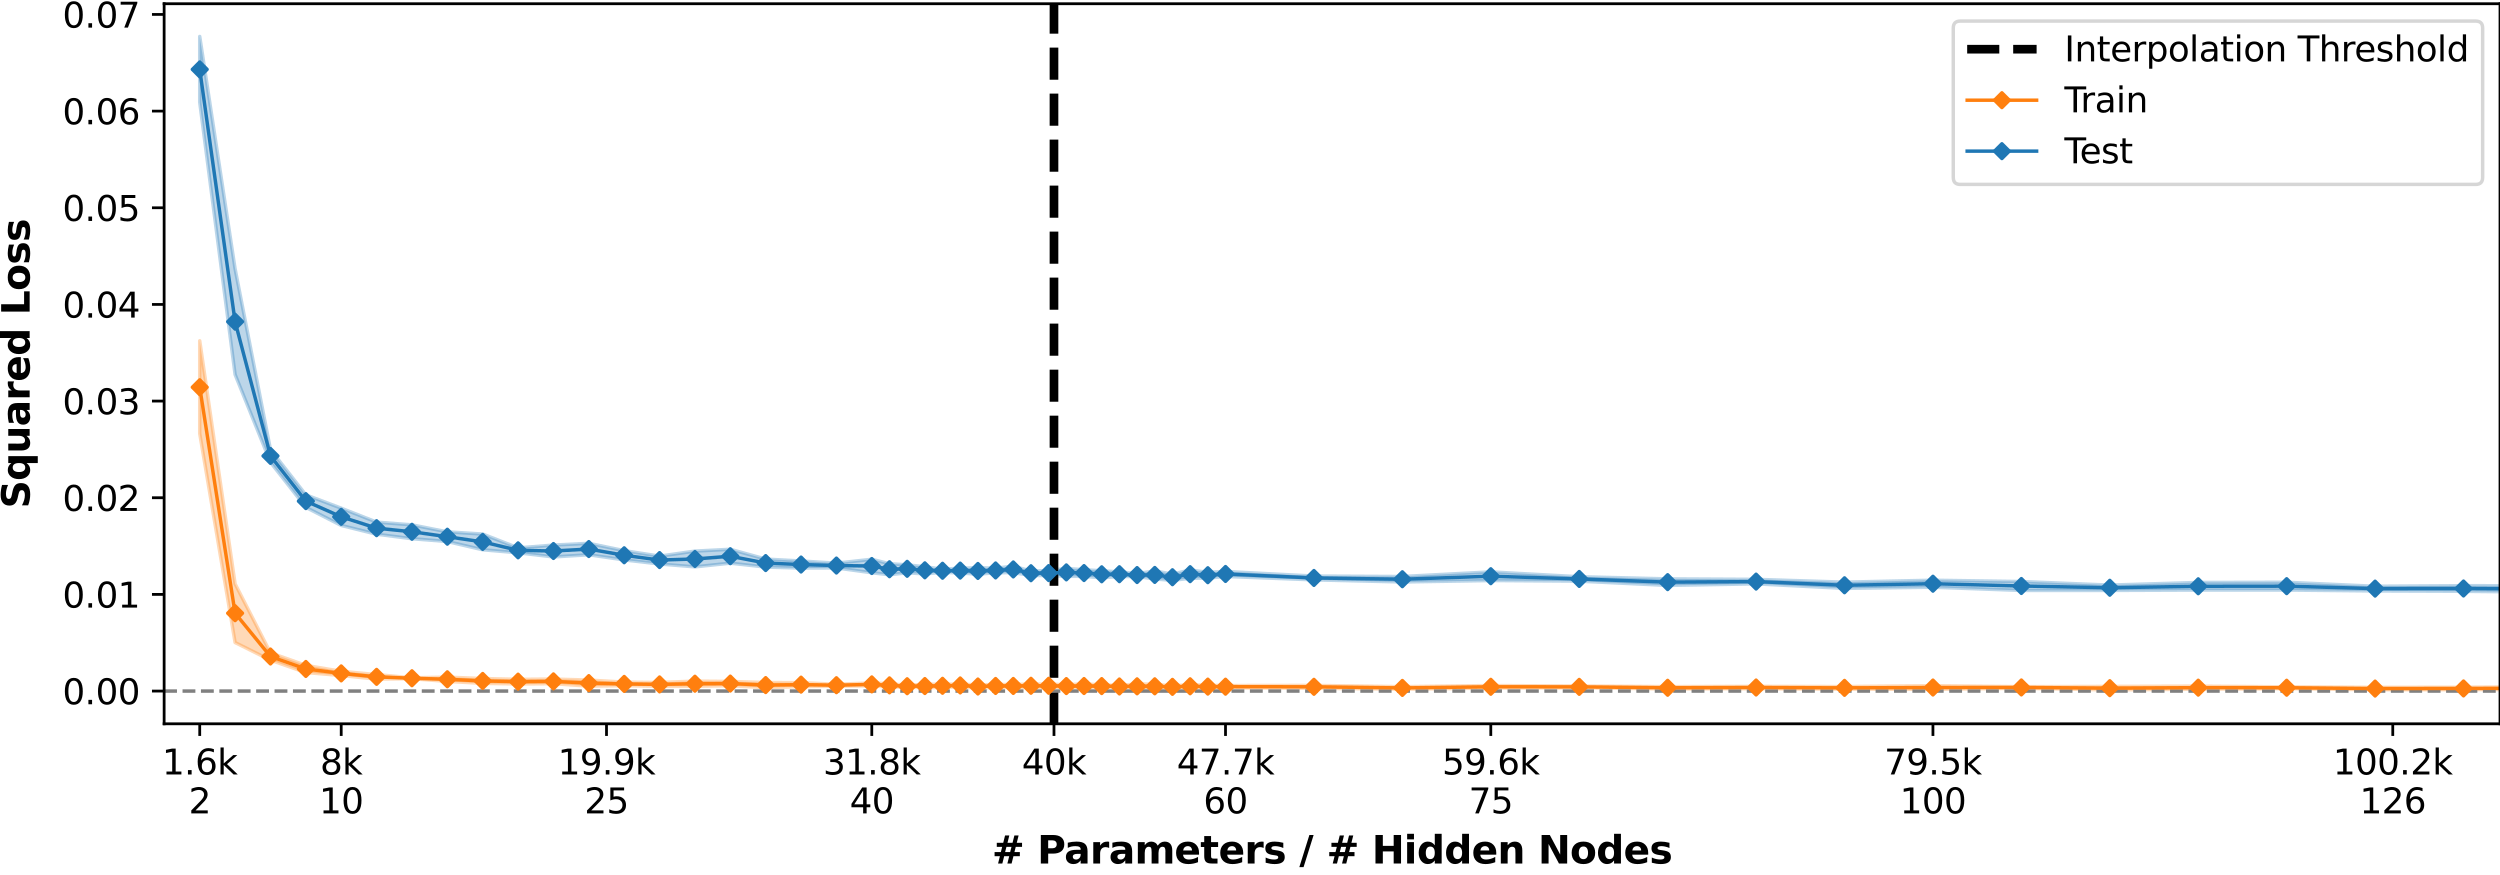 <?xml version="1.0" encoding="utf-8" standalone="no"?>
<!DOCTYPE svg PUBLIC "-//W3C//DTD SVG 1.1//EN"
  "http://www.w3.org/Graphics/SVG/1.1/DTD/svg11.dtd">
<svg xmlns:xlink="http://www.w3.org/1999/xlink" width="720pt" height="252pt" viewBox="0 0 720 252" xmlns="http://www.w3.org/2000/svg" version="1.1">
 <defs>
  <style type="text/css">*{stroke-linejoin: round; stroke-linecap: butt}</style>
 </defs>
 <g id="figure_1">
  <g id="patch_1">
   <path d="M 0 252 
L 720 252 
L 720 0 
L 0 0 
z
" style="fill: #ffffff"/>
  </g>
  <g id="axes_1">
   <g id="patch_2">
    <path d="M 47.27 208.456 
L 720 208.456 
L 720 1.076 
L 47.27 1.076 
z
" style="fill: #ffffff"/>
   </g>
   <g id="PolyCollection_1">
    <path d="M 57.521 98.147 
L 57.521 124.895 
L 67.708 185.056 
L 77.895 190.133 
L 88.082 193.692 
L 98.269 194.544 
L 108.456 195.59 
L 118.643 195.459 
L 128.831 196.247 
L 139.018 196.812 
L 149.205 196.981 
L 159.392 196.904 
L 169.579 197.609 
L 179.766 197.482 
L 189.953 197.666 
L 200.14 197.661 
L 210.327 197.493 
L 220.514 198.042 
L 230.701 197.749 
L 240.888 197.61 
L 251.075 197.534 
L 256.169 197.865 
L 261.262 197.906 
L 266.356 198.099 
L 271.449 197.97 
L 276.543 197.814 
L 281.636 198.172 
L 286.73 198 
L 291.823 197.987 
L 296.917 198.001 
L 302.01 197.975 
L 307.104 198.02 
L 312.197 198.167 
L 317.291 197.986 
L 322.385 197.953 
L 327.478 198.365 
L 332.572 198.255 
L 337.665 198.082 
L 342.759 198.133 
L 347.852 198.124 
L 352.946 198.095 
L 378.413 198.211 
L 403.881 198.487 
L 429.349 198.16 
L 454.816 198.066 
L 480.284 198.411 
L 505.752 198.337 
L 531.219 198.482 
L 556.687 198.533 
L 582.154 198.214 
L 607.622 198.695 
L 633.09 198.486 
L 658.557 198.323 
L 684.025 198.657 
L 709.493 198.62 
L 734.96 198.585 
L 760.428 198.585 
L 785.896 198.483 
L 811.363 198.452 
L 811.363 197.787 
L 811.363 197.787 
L 785.896 197.878 
L 760.428 197.546 
L 734.96 197.757 
L 709.493 197.925 
L 684.025 197.959 
L 658.557 197.805 
L 633.09 197.603 
L 607.622 197.682 
L 582.154 197.756 
L 556.687 197.484 
L 531.219 197.725 
L 505.752 197.665 
L 480.284 197.746 
L 454.816 197.563 
L 429.349 197.432 
L 403.881 197.755 
L 378.413 197.394 
L 352.946 197.434 
L 347.852 197.363 
L 342.759 197.16 
L 337.665 197.549 
L 332.572 197.051 
L 327.478 196.954 
L 322.385 197.448 
L 317.291 197.198 
L 312.197 196.98 
L 307.104 197.156 
L 302.01 197.035 
L 296.917 197.003 
L 291.823 197.124 
L 286.73 197.114 
L 281.636 197.258 
L 276.543 196.999 
L 271.449 197.048 
L 266.356 197.059 
L 261.262 197.358 
L 256.169 196.9 
L 251.075 196.676 
L 240.888 197.069 
L 230.701 196.597 
L 220.514 196.565 
L 210.327 196.249 
L 200.14 196.158 
L 189.953 196.553 
L 179.766 196.446 
L 169.579 195.856 
L 159.392 195.564 
L 149.205 195.65 
L 139.018 195.41 
L 128.831 195.016 
L 118.643 195.203 
L 108.456 194.274 
L 98.269 193.333 
L 88.082 191.625 
L 77.895 188.015 
L 67.708 168.145 
L 57.521 98.147 
z
" clip-path="url(#p6f9cabc5c8)" style="fill: #ff7f0e; fill-opacity: 0.3; stroke: #ff7f0e; stroke-opacity: 0.3"/>
   </g>
   <g id="PolyCollection_2">
    <path d="M 57.521 10.503 
L 57.521 29.47 
L 67.708 107.869 
L 77.895 133.138 
L 88.082 146.133 
L 98.269 151.331 
L 108.456 153.858 
L 118.643 155.146 
L 128.831 155.969 
L 139.018 158.336 
L 149.205 159.204 
L 159.392 160.4 
L 169.579 159.778 
L 179.766 161.252 
L 189.953 162.427 
L 200.14 163.261 
L 210.327 162.189 
L 220.514 163.319 
L 230.701 163.602 
L 240.888 163.563 
L 251.075 164.956 
L 256.169 165.528 
L 261.262 164.967 
L 266.356 165.284 
L 271.449 164.831 
L 276.543 165.018 
L 281.636 165.371 
L 286.73 164.949 
L 291.823 164.927 
L 296.917 165.741 
L 302.01 165.751 
L 307.104 165.982 
L 312.197 165.999 
L 317.291 166.413 
L 322.385 166.033 
L 327.478 166.04 
L 332.572 166.752 
L 337.665 167.133 
L 342.759 166.561 
L 347.852 166.496 
L 352.946 166.019 
L 378.413 166.999 
L 403.881 167.611 
L 429.349 167.193 
L 454.816 167.374 
L 480.284 168.602 
L 505.752 168.148 
L 531.219 169.457 
L 556.687 169.119 
L 582.154 170.051 
L 607.622 170.048 
L 633.09 169.943 
L 658.557 169.935 
L 684.025 170.199 
L 709.493 170.298 
L 734.96 170.576 
L 760.428 169.97 
L 785.896 169.886 
L 811.363 170.161 
L 811.363 169.372 
L 811.363 169.372 
L 785.896 168.604 
L 760.428 168.694 
L 734.96 168.707 
L 709.493 168.674 
L 684.025 168.841 
L 658.557 167.689 
L 633.09 167.744 
L 607.622 168.505 
L 582.154 167.481 
L 556.687 167.099 
L 531.219 167.657 
L 505.752 166.852 
L 480.284 166.713 
L 454.816 166.096 
L 429.349 164.703 
L 403.881 166.027 
L 378.413 165.905 
L 352.946 164.588 
L 347.852 164.821 
L 342.759 164.159 
L 337.665 165.348 
L 332.572 164.413 
L 327.478 165.193 
L 322.385 164.708 
L 317.291 164.374 
L 312.197 164.084 
L 307.104 163.715 
L 302.01 164.349 
L 296.917 164.439 
L 291.823 163.067 
L 286.73 163.624 
L 281.636 163.497 
L 276.543 163.644 
L 271.449 163.924 
L 266.356 163.218 
L 261.262 162.671 
L 256.169 162.355 
L 251.075 161.069 
L 240.888 162.19 
L 230.701 161.568 
L 220.514 161.009 
L 210.327 158.195 
L 200.14 158.717 
L 189.953 160.171 
L 179.766 158.581 
L 169.579 156.473 
L 159.392 156.978 
L 149.205 157.789 
L 139.018 153.807 
L 128.831 153.174 
L 118.643 151.158 
L 108.456 150.369 
L 98.269 146.352 
L 88.082 142.517 
L 77.895 129.471 
L 67.708 77.426 
L 57.521 10.503 
z
" clip-path="url(#p6f9cabc5c8)" style="fill: #1f77b4; fill-opacity: 0.3; stroke: #1f77b4; stroke-opacity: 0.3"/>
   </g>
   <g id="matplotlib.axis_1">
    <g id="xtick_1">
     <g id="line2d_1">
      <defs>
       <path id="medfa812893" d="M 0 0 
L 0 3.5 
" style="stroke: #000000; stroke-width: 0.8"/>
      </defs>
      <g>
       <use xlink:href="#medfa812893" x="57.521" y="208.456" style="stroke: #000000; stroke-width: 0.8"/>
      </g>
     </g>
     <g id="text_1">
      <!-- 1.6k -->
      <g transform="translate(46.674 223.054)scale(0.1 -0.1)">
       <defs>
        <path id="DejaVuSans-31" d="M 794 531 
L 1825 531 
L 1825 4091 
L 703 3866 
L 703 4441 
L 1819 4666 
L 2450 4666 
L 2450 531 
L 3481 531 
L 3481 0 
L 794 0 
L 794 531 
z
" transform="scale(0.016)"/>
        <path id="DejaVuSans-2e" d="M 684 794 
L 1344 794 
L 1344 0 
L 684 0 
L 684 794 
z
" transform="scale(0.016)"/>
        <path id="DejaVuSans-36" d="M 2113 2584 
Q 1688 2584 1439 2293 
Q 1191 2003 1191 1497 
Q 1191 994 1439 701 
Q 1688 409 2113 409 
Q 2538 409 2786 701 
Q 3034 994 3034 1497 
Q 3034 2003 2786 2293 
Q 2538 2584 2113 2584 
z
M 3366 4563 
L 3366 3988 
Q 3128 4100 2886 4159 
Q 2644 4219 2406 4219 
Q 1781 4219 1451 3797 
Q 1122 3375 1075 2522 
Q 1259 2794 1537 2939 
Q 1816 3084 2150 3084 
Q 2853 3084 3261 2657 
Q 3669 2231 3669 1497 
Q 3669 778 3244 343 
Q 2819 -91 2113 -91 
Q 1303 -91 875 529 
Q 447 1150 447 2328 
Q 447 3434 972 4092 
Q 1497 4750 2381 4750 
Q 2619 4750 2861 4703 
Q 3103 4656 3366 4563 
z
" transform="scale(0.016)"/>
        <path id="DejaVuSans-6b" d="M 581 4863 
L 1159 4863 
L 1159 1991 
L 2875 3500 
L 3609 3500 
L 1753 1863 
L 3688 0 
L 2938 0 
L 1159 1709 
L 1159 0 
L 581 0 
L 581 4863 
z
" transform="scale(0.016)"/>
       </defs>
       <use xlink:href="#DejaVuSans-31"/>
       <use xlink:href="#DejaVuSans-2e" x="63.623"/>
       <use xlink:href="#DejaVuSans-36" x="95.41"/>
       <use xlink:href="#DejaVuSans-6b" x="159.033"/>
      </g>
      <!-- 2 -->
      <g transform="translate(54.34 234.252)scale(0.1 -0.1)">
       <defs>
        <path id="DejaVuSans-32" d="M 1228 531 
L 3431 531 
L 3431 0 
L 469 0 
L 469 531 
Q 828 903 1448 1529 
Q 2069 2156 2228 2338 
Q 2531 2678 2651 2914 
Q 2772 3150 2772 3378 
Q 2772 3750 2511 3984 
Q 2250 4219 1831 4219 
Q 1534 4219 1204 4116 
Q 875 4013 500 3803 
L 500 4441 
Q 881 4594 1212 4672 
Q 1544 4750 1819 4750 
Q 2544 4750 2975 4387 
Q 3406 4025 3406 3419 
Q 3406 3131 3298 2873 
Q 3191 2616 2906 2266 
Q 2828 2175 2409 1742 
Q 1991 1309 1228 531 
z
" transform="scale(0.016)"/>
       </defs>
       <use xlink:href="#DejaVuSans-32"/>
      </g>
     </g>
    </g>
    <g id="xtick_2">
     <g id="line2d_2">
      <g>
       <use xlink:href="#medfa812893" x="98.269" y="208.456" style="stroke: #000000; stroke-width: 0.8"/>
      </g>
     </g>
     <g id="text_2">
      <!-- 8k -->
      <g transform="translate(92.193 223.054)scale(0.1 -0.1)">
       <defs>
        <path id="DejaVuSans-38" d="M 2034 2216 
Q 1584 2216 1326 1975 
Q 1069 1734 1069 1313 
Q 1069 891 1326 650 
Q 1584 409 2034 409 
Q 2484 409 2743 651 
Q 3003 894 3003 1313 
Q 3003 1734 2745 1975 
Q 2488 2216 2034 2216 
z
M 1403 2484 
Q 997 2584 770 2862 
Q 544 3141 544 3541 
Q 544 4100 942 4425 
Q 1341 4750 2034 4750 
Q 2731 4750 3128 4425 
Q 3525 4100 3525 3541 
Q 3525 3141 3298 2862 
Q 3072 2584 2669 2484 
Q 3125 2378 3379 2068 
Q 3634 1759 3634 1313 
Q 3634 634 3220 271 
Q 2806 -91 2034 -91 
Q 1263 -91 848 271 
Q 434 634 434 1313 
Q 434 1759 690 2068 
Q 947 2378 1403 2484 
z
M 1172 3481 
Q 1172 3119 1398 2916 
Q 1625 2713 2034 2713 
Q 2441 2713 2670 2916 
Q 2900 3119 2900 3481 
Q 2900 3844 2670 4047 
Q 2441 4250 2034 4250 
Q 1625 4250 1398 4047 
Q 1172 3844 1172 3481 
z
" transform="scale(0.016)"/>
       </defs>
       <use xlink:href="#DejaVuSans-38"/>
       <use xlink:href="#DejaVuSans-6b" x="63.623"/>
      </g>
      <!-- 10 -->
      <g transform="translate(91.907 234.252)scale(0.1 -0.1)">
       <defs>
        <path id="DejaVuSans-30" d="M 2034 4250 
Q 1547 4250 1301 3770 
Q 1056 3291 1056 2328 
Q 1056 1369 1301 889 
Q 1547 409 2034 409 
Q 2525 409 2770 889 
Q 3016 1369 3016 2328 
Q 3016 3291 2770 3770 
Q 2525 4250 2034 4250 
z
M 2034 4750 
Q 2819 4750 3233 4129 
Q 3647 3509 3647 2328 
Q 3647 1150 3233 529 
Q 2819 -91 2034 -91 
Q 1250 -91 836 529 
Q 422 1150 422 2328 
Q 422 3509 836 4129 
Q 1250 4750 2034 4750 
z
" transform="scale(0.016)"/>
       </defs>
       <use xlink:href="#DejaVuSans-31"/>
       <use xlink:href="#DejaVuSans-30" x="63.623"/>
      </g>
     </g>
    </g>
    <g id="xtick_3">
     <g id="line2d_3">
      <g>
       <use xlink:href="#medfa812893" x="174.672" y="208.456" style="stroke: #000000; stroke-width: 0.8"/>
      </g>
     </g>
     <g id="text_3">
      <!-- 19.9k -->
      <g transform="translate(160.644 223.054)scale(0.1 -0.1)">
       <defs>
        <path id="DejaVuSans-39" d="M 703 97 
L 703 672 
Q 941 559 1184 500 
Q 1428 441 1663 441 
Q 2288 441 2617 861 
Q 2947 1281 2994 2138 
Q 2813 1869 2534 1725 
Q 2256 1581 1919 1581 
Q 1219 1581 811 2004 
Q 403 2428 403 3163 
Q 403 3881 828 4315 
Q 1253 4750 1959 4750 
Q 2769 4750 3195 4129 
Q 3622 3509 3622 2328 
Q 3622 1225 3098 567 
Q 2575 -91 1691 -91 
Q 1453 -91 1209 -44 
Q 966 3 703 97 
z
M 1959 2075 
Q 2384 2075 2632 2365 
Q 2881 2656 2881 3163 
Q 2881 3666 2632 3958 
Q 2384 4250 1959 4250 
Q 1534 4250 1286 3958 
Q 1038 3666 1038 3163 
Q 1038 2656 1286 2365 
Q 1534 2075 1959 2075 
z
" transform="scale(0.016)"/>
       </defs>
       <use xlink:href="#DejaVuSans-31"/>
       <use xlink:href="#DejaVuSans-39" x="63.623"/>
       <use xlink:href="#DejaVuSans-2e" x="127.246"/>
       <use xlink:href="#DejaVuSans-39" x="159.033"/>
       <use xlink:href="#DejaVuSans-6b" x="222.656"/>
      </g>
      <!-- 25 -->
      <g transform="translate(168.31 234.252)scale(0.1 -0.1)">
       <defs>
        <path id="DejaVuSans-35" d="M 691 4666 
L 3169 4666 
L 3169 4134 
L 1269 4134 
L 1269 2991 
Q 1406 3038 1543 3061 
Q 1681 3084 1819 3084 
Q 2600 3084 3056 2656 
Q 3513 2228 3513 1497 
Q 3513 744 3044 326 
Q 2575 -91 1722 -91 
Q 1428 -91 1123 -41 
Q 819 9 494 109 
L 494 744 
Q 775 591 1075 516 
Q 1375 441 1709 441 
Q 2250 441 2565 725 
Q 2881 1009 2881 1497 
Q 2881 1984 2565 2268 
Q 2250 2553 1709 2553 
Q 1456 2553 1204 2497 
Q 953 2441 691 2322 
L 691 4666 
z
" transform="scale(0.016)"/>
       </defs>
       <use xlink:href="#DejaVuSans-32"/>
       <use xlink:href="#DejaVuSans-35" x="63.623"/>
      </g>
     </g>
    </g>
    <g id="xtick_4">
     <g id="line2d_4">
      <g>
       <use xlink:href="#medfa812893" x="251.075" y="208.456" style="stroke: #000000; stroke-width: 0.8"/>
      </g>
     </g>
     <g id="text_4">
      <!-- 31.8k -->
      <g transform="translate(237.047 223.054)scale(0.1 -0.1)">
       <defs>
        <path id="DejaVuSans-33" d="M 2597 2516 
Q 3050 2419 3304 2112 
Q 3559 1806 3559 1356 
Q 3559 666 3084 287 
Q 2609 -91 1734 -91 
Q 1441 -91 1130 -33 
Q 819 25 488 141 
L 488 750 
Q 750 597 1062 519 
Q 1375 441 1716 441 
Q 2309 441 2620 675 
Q 2931 909 2931 1356 
Q 2931 1769 2642 2001 
Q 2353 2234 1838 2234 
L 1294 2234 
L 1294 2753 
L 1863 2753 
Q 2328 2753 2575 2939 
Q 2822 3125 2822 3475 
Q 2822 3834 2567 4026 
Q 2313 4219 1838 4219 
Q 1578 4219 1281 4162 
Q 984 4106 628 3988 
L 628 4550 
Q 988 4650 1302 4700 
Q 1616 4750 1894 4750 
Q 2613 4750 3031 4423 
Q 3450 4097 3450 3541 
Q 3450 3153 3228 2886 
Q 3006 2619 2597 2516 
z
" transform="scale(0.016)"/>
       </defs>
       <use xlink:href="#DejaVuSans-33"/>
       <use xlink:href="#DejaVuSans-31" x="63.623"/>
       <use xlink:href="#DejaVuSans-2e" x="127.246"/>
       <use xlink:href="#DejaVuSans-38" x="159.033"/>
       <use xlink:href="#DejaVuSans-6b" x="222.656"/>
      </g>
      <!-- 40 -->
      <g transform="translate(244.713 234.252)scale(0.1 -0.1)">
       <defs>
        <path id="DejaVuSans-34" d="M 2419 4116 
L 825 1625 
L 2419 1625 
L 2419 4116 
z
M 2253 4666 
L 3047 4666 
L 3047 1625 
L 3713 1625 
L 3713 1100 
L 3047 1100 
L 3047 0 
L 2419 0 
L 2419 1100 
L 313 1100 
L 313 1709 
L 2253 4666 
z
" transform="scale(0.016)"/>
       </defs>
       <use xlink:href="#DejaVuSans-34"/>
       <use xlink:href="#DejaVuSans-30" x="63.623"/>
      </g>
     </g>
    </g>
    <g id="xtick_5">
     <g id="line2d_5">
      <g>
       <use xlink:href="#medfa812893" x="352.946" y="208.456" style="stroke: #000000; stroke-width: 0.8"/>
      </g>
     </g>
     <g id="text_5">
      <!-- 47.7k -->
      <g transform="translate(338.918 223.054)scale(0.1 -0.1)">
       <defs>
        <path id="DejaVuSans-37" d="M 525 4666 
L 3525 4666 
L 3525 4397 
L 1831 0 
L 1172 0 
L 2766 4134 
L 525 4134 
L 525 4666 
z
" transform="scale(0.016)"/>
       </defs>
       <use xlink:href="#DejaVuSans-34"/>
       <use xlink:href="#DejaVuSans-37" x="63.623"/>
       <use xlink:href="#DejaVuSans-2e" x="127.246"/>
       <use xlink:href="#DejaVuSans-37" x="159.033"/>
       <use xlink:href="#DejaVuSans-6b" x="222.656"/>
      </g>
      <!-- 60 -->
      <g transform="translate(346.583 234.252)scale(0.1 -0.1)">
       <use xlink:href="#DejaVuSans-36"/>
       <use xlink:href="#DejaVuSans-30" x="63.623"/>
      </g>
     </g>
    </g>
    <g id="xtick_6">
     <g id="line2d_6">
      <g>
       <use xlink:href="#medfa812893" x="429.349" y="208.456" style="stroke: #000000; stroke-width: 0.8"/>
      </g>
     </g>
     <g id="text_6">
      <!-- 59.6k -->
      <g transform="translate(415.32 223.054)scale(0.1 -0.1)">
       <use xlink:href="#DejaVuSans-35"/>
       <use xlink:href="#DejaVuSans-39" x="63.623"/>
       <use xlink:href="#DejaVuSans-2e" x="127.246"/>
       <use xlink:href="#DejaVuSans-36" x="159.033"/>
       <use xlink:href="#DejaVuSans-6b" x="222.656"/>
      </g>
      <!-- 75 -->
      <g transform="translate(422.986 234.252)scale(0.1 -0.1)">
       <use xlink:href="#DejaVuSans-37"/>
       <use xlink:href="#DejaVuSans-35" x="63.623"/>
      </g>
     </g>
    </g>
    <g id="xtick_7">
     <g id="line2d_7">
      <g>
       <use xlink:href="#medfa812893" x="556.687" y="208.456" style="stroke: #000000; stroke-width: 0.8"/>
      </g>
     </g>
     <g id="text_7">
      <!-- 79.5k -->
      <g transform="translate(542.659 223.054)scale(0.1 -0.1)">
       <use xlink:href="#DejaVuSans-37"/>
       <use xlink:href="#DejaVuSans-39" x="63.623"/>
       <use xlink:href="#DejaVuSans-2e" x="127.246"/>
       <use xlink:href="#DejaVuSans-35" x="159.033"/>
       <use xlink:href="#DejaVuSans-6b" x="222.656"/>
      </g>
      <!-- 100 -->
      <g transform="translate(547.143 234.252)scale(0.1 -0.1)">
       <use xlink:href="#DejaVuSans-31"/>
       <use xlink:href="#DejaVuSans-30" x="63.623"/>
       <use xlink:href="#DejaVuSans-30" x="127.246"/>
      </g>
     </g>
    </g>
    <g id="xtick_8">
     <g id="line2d_8">
      <g>
       <use xlink:href="#medfa812893" x="689.118" y="208.456" style="stroke: #000000; stroke-width: 0.8"/>
      </g>
     </g>
     <g id="text_8">
      <!-- 100.2k -->
      <g transform="translate(671.909 223.054)scale(0.1 -0.1)">
       <use xlink:href="#DejaVuSans-31"/>
       <use xlink:href="#DejaVuSans-30" x="63.623"/>
       <use xlink:href="#DejaVuSans-30" x="127.246"/>
       <use xlink:href="#DejaVuSans-2e" x="190.869"/>
       <use xlink:href="#DejaVuSans-32" x="222.656"/>
       <use xlink:href="#DejaVuSans-6b" x="286.279"/>
      </g>
      <!-- 126 -->
      <g transform="translate(679.575 234.252)scale(0.1 -0.1)">
       <use xlink:href="#DejaVuSans-31"/>
       <use xlink:href="#DejaVuSans-32" x="63.623"/>
       <use xlink:href="#DejaVuSans-36" x="127.246"/>
      </g>
     </g>
    </g>
    <g id="xtick_9">
     <g id="line2d_9">
      <g>
       <use xlink:href="#medfa812893" x="303.548" y="208.456" style="stroke: #000000; stroke-width: 0.8"/>
      </g>
     </g>
     <g id="text_9">
      <!-- 40k -->
      <g transform="translate(294.29 223.054)scale(0.1 -0.1)">
       <use xlink:href="#DejaVuSans-34"/>
       <use xlink:href="#DejaVuSans-30" x="63.623"/>
       <use xlink:href="#DejaVuSans-6b" x="127.246"/>
      </g>
     </g>
    </g>
    <g id="text_10">
     <!-- # Parameters / # Hidden Nodes -->
     <g transform="translate(285.676 248.69)scale(0.11 -0.11)">
      <defs>
       <path id="DejaVuSans-Bold-23" d="M 2847 4594 
L 2547 3391 
L 3372 3391 
L 3675 4594 
L 4366 4594 
L 4063 3391 
L 4928 3391 
L 4928 2725 
L 3897 2725 
L 3681 1869 
L 4569 1869 
L 4569 1197 
L 3519 1197 
L 3219 0 
L 2528 0 
L 2828 1197 
L 2003 1197 
L 1703 0 
L 1006 0 
L 1306 1197 
L 434 1197 
L 434 1869 
L 1459 1869 
L 1678 2725 
L 794 2725 
L 794 3391 
L 1850 3391 
L 2150 4594 
L 2847 4594 
z
M 3200 2725 
L 2375 2725 
L 2156 1869 
L 2981 1869 
L 3200 2725 
z
" transform="scale(0.016)"/>
       <path id="DejaVuSans-Bold-20" transform="scale(0.016)"/>
       <path id="DejaVuSans-Bold-50" d="M 588 4666 
L 2584 4666 
Q 3475 4666 3951 4270 
Q 4428 3875 4428 3144 
Q 4428 2409 3951 2014 
Q 3475 1619 2584 1619 
L 1791 1619 
L 1791 0 
L 588 0 
L 588 4666 
z
M 1791 3794 
L 1791 2491 
L 2456 2491 
Q 2806 2491 2997 2661 
Q 3188 2831 3188 3144 
Q 3188 3456 2997 3625 
Q 2806 3794 2456 3794 
L 1791 3794 
z
" transform="scale(0.016)"/>
       <path id="DejaVuSans-Bold-61" d="M 2106 1575 
Q 1756 1575 1579 1456 
Q 1403 1338 1403 1106 
Q 1403 894 1545 773 
Q 1688 653 1941 653 
Q 2256 653 2472 879 
Q 2688 1106 2688 1447 
L 2688 1575 
L 2106 1575 
z
M 3816 1997 
L 3816 0 
L 2688 0 
L 2688 519 
Q 2463 200 2181 54 
Q 1900 -91 1497 -91 
Q 953 -91 614 226 
Q 275 544 275 1050 
Q 275 1666 698 1953 
Q 1122 2241 2028 2241 
L 2688 2241 
L 2688 2328 
Q 2688 2594 2478 2717 
Q 2269 2841 1825 2841 
Q 1466 2841 1156 2769 
Q 847 2697 581 2553 
L 581 3406 
Q 941 3494 1303 3539 
Q 1666 3584 2028 3584 
Q 2975 3584 3395 3211 
Q 3816 2838 3816 1997 
z
" transform="scale(0.016)"/>
       <path id="DejaVuSans-Bold-72" d="M 3138 2547 
Q 2991 2616 2845 2648 
Q 2700 2681 2553 2681 
Q 2122 2681 1889 2404 
Q 1656 2128 1656 1613 
L 1656 0 
L 538 0 
L 538 3500 
L 1656 3500 
L 1656 2925 
Q 1872 3269 2151 3426 
Q 2431 3584 2822 3584 
Q 2878 3584 2943 3579 
Q 3009 3575 3134 3559 
L 3138 2547 
z
" transform="scale(0.016)"/>
       <path id="DejaVuSans-Bold-6d" d="M 3781 2919 
Q 3994 3244 4286 3414 
Q 4578 3584 4928 3584 
Q 5531 3584 5847 3212 
Q 6163 2841 6163 2131 
L 6163 0 
L 5038 0 
L 5038 1825 
Q 5041 1866 5042 1909 
Q 5044 1953 5044 2034 
Q 5044 2406 4934 2573 
Q 4825 2741 4581 2741 
Q 4263 2741 4089 2478 
Q 3916 2216 3909 1719 
L 3909 0 
L 2784 0 
L 2784 1825 
Q 2784 2406 2684 2573 
Q 2584 2741 2328 2741 
Q 2006 2741 1831 2477 
Q 1656 2213 1656 1722 
L 1656 0 
L 531 0 
L 531 3500 
L 1656 3500 
L 1656 2988 
Q 1863 3284 2130 3434 
Q 2397 3584 2719 3584 
Q 3081 3584 3359 3409 
Q 3638 3234 3781 2919 
z
" transform="scale(0.016)"/>
       <path id="DejaVuSans-Bold-65" d="M 4031 1759 
L 4031 1441 
L 1416 1441 
Q 1456 1047 1700 850 
Q 1944 653 2381 653 
Q 2734 653 3104 758 
Q 3475 863 3866 1075 
L 3866 213 
Q 3469 63 3072 -14 
Q 2675 -91 2278 -91 
Q 1328 -91 801 392 
Q 275 875 275 1747 
Q 275 2603 792 3093 
Q 1309 3584 2216 3584 
Q 3041 3584 3536 3087 
Q 4031 2591 4031 1759 
z
M 2881 2131 
Q 2881 2450 2695 2645 
Q 2509 2841 2209 2841 
Q 1884 2841 1681 2658 
Q 1478 2475 1428 2131 
L 2881 2131 
z
" transform="scale(0.016)"/>
       <path id="DejaVuSans-Bold-74" d="M 1759 4494 
L 1759 3500 
L 2913 3500 
L 2913 2700 
L 1759 2700 
L 1759 1216 
Q 1759 972 1856 886 
Q 1953 800 2241 800 
L 2816 800 
L 2816 0 
L 1856 0 
Q 1194 0 917 276 
Q 641 553 641 1216 
L 641 2700 
L 84 2700 
L 84 3500 
L 641 3500 
L 641 4494 
L 1759 4494 
z
" transform="scale(0.016)"/>
       <path id="DejaVuSans-Bold-73" d="M 3272 3391 
L 3272 2541 
Q 2913 2691 2578 2766 
Q 2244 2841 1947 2841 
Q 1628 2841 1473 2761 
Q 1319 2681 1319 2516 
Q 1319 2381 1436 2309 
Q 1553 2238 1856 2203 
L 2053 2175 
Q 2913 2066 3209 1816 
Q 3506 1566 3506 1031 
Q 3506 472 3093 190 
Q 2681 -91 1863 -91 
Q 1516 -91 1145 -36 
Q 775 19 384 128 
L 384 978 
Q 719 816 1070 734 
Q 1422 653 1784 653 
Q 2113 653 2278 743 
Q 2444 834 2444 1013 
Q 2444 1163 2330 1236 
Q 2216 1309 1875 1350 
L 1678 1375 
Q 931 1469 631 1722 
Q 331 1975 331 2491 
Q 331 3047 712 3315 
Q 1094 3584 1881 3584 
Q 2191 3584 2531 3537 
Q 2872 3491 3272 3391 
z
" transform="scale(0.016)"/>
       <path id="DejaVuSans-Bold-2f" d="M 1644 4666 
L 2338 4666 
L 691 -594 
L 0 -594 
L 1644 4666 
z
" transform="scale(0.016)"/>
       <path id="DejaVuSans-Bold-48" d="M 588 4666 
L 1791 4666 
L 1791 2888 
L 3566 2888 
L 3566 4666 
L 4769 4666 
L 4769 0 
L 3566 0 
L 3566 1978 
L 1791 1978 
L 1791 0 
L 588 0 
L 588 4666 
z
" transform="scale(0.016)"/>
       <path id="DejaVuSans-Bold-69" d="M 538 3500 
L 1656 3500 
L 1656 0 
L 538 0 
L 538 3500 
z
M 538 4863 
L 1656 4863 
L 1656 3950 
L 538 3950 
L 538 4863 
z
" transform="scale(0.016)"/>
       <path id="DejaVuSans-Bold-64" d="M 2919 2988 
L 2919 4863 
L 4044 4863 
L 4044 0 
L 2919 0 
L 2919 506 
Q 2688 197 2409 53 
Q 2131 -91 1766 -91 
Q 1119 -91 703 423 
Q 288 938 288 1747 
Q 288 2556 703 3070 
Q 1119 3584 1766 3584 
Q 2128 3584 2408 3439 
Q 2688 3294 2919 2988 
z
M 2181 722 
Q 2541 722 2730 984 
Q 2919 1247 2919 1747 
Q 2919 2247 2730 2509 
Q 2541 2772 2181 2772 
Q 1825 2772 1636 2509 
Q 1447 2247 1447 1747 
Q 1447 1247 1636 984 
Q 1825 722 2181 722 
z
" transform="scale(0.016)"/>
       <path id="DejaVuSans-Bold-6e" d="M 4056 2131 
L 4056 0 
L 2931 0 
L 2931 347 
L 2931 1631 
Q 2931 2084 2911 2256 
Q 2891 2428 2841 2509 
Q 2775 2619 2662 2680 
Q 2550 2741 2406 2741 
Q 2056 2741 1856 2470 
Q 1656 2200 1656 1722 
L 1656 0 
L 538 0 
L 538 3500 
L 1656 3500 
L 1656 2988 
Q 1909 3294 2193 3439 
Q 2478 3584 2822 3584 
Q 3428 3584 3742 3212 
Q 4056 2841 4056 2131 
z
" transform="scale(0.016)"/>
       <path id="DejaVuSans-Bold-4e" d="M 588 4666 
L 1931 4666 
L 3628 1466 
L 3628 4666 
L 4769 4666 
L 4769 0 
L 3425 0 
L 1728 3200 
L 1728 0 
L 588 0 
L 588 4666 
z
" transform="scale(0.016)"/>
       <path id="DejaVuSans-Bold-6f" d="M 2203 2784 
Q 1831 2784 1636 2517 
Q 1441 2250 1441 1747 
Q 1441 1244 1636 976 
Q 1831 709 2203 709 
Q 2569 709 2762 976 
Q 2956 1244 2956 1747 
Q 2956 2250 2762 2517 
Q 2569 2784 2203 2784 
z
M 2203 3584 
Q 3106 3584 3614 3096 
Q 4122 2609 4122 1747 
Q 4122 884 3614 396 
Q 3106 -91 2203 -91 
Q 1297 -91 786 396 
Q 275 884 275 1747 
Q 275 2609 786 3096 
Q 1297 3584 2203 3584 
z
" transform="scale(0.016)"/>
      </defs>
      <use xlink:href="#DejaVuSans-Bold-23"/>
      <use xlink:href="#DejaVuSans-Bold-20" x="83.789"/>
      <use xlink:href="#DejaVuSans-Bold-50" x="118.604"/>
      <use xlink:href="#DejaVuSans-Bold-61" x="189.27"/>
      <use xlink:href="#DejaVuSans-Bold-72" x="256.75"/>
      <use xlink:href="#DejaVuSans-Bold-61" x="306.066"/>
      <use xlink:href="#DejaVuSans-Bold-6d" x="373.547"/>
      <use xlink:href="#DejaVuSans-Bold-65" x="477.746"/>
      <use xlink:href="#DejaVuSans-Bold-74" x="545.568"/>
      <use xlink:href="#DejaVuSans-Bold-65" x="593.371"/>
      <use xlink:href="#DejaVuSans-Bold-72" x="661.193"/>
      <use xlink:href="#DejaVuSans-Bold-73" x="710.51"/>
      <use xlink:href="#DejaVuSans-Bold-20" x="770.031"/>
      <use xlink:href="#DejaVuSans-Bold-2f" x="804.846"/>
      <use xlink:href="#DejaVuSans-Bold-20" x="841.369"/>
      <use xlink:href="#DejaVuSans-Bold-23" x="876.184"/>
      <use xlink:href="#DejaVuSans-Bold-20" x="959.973"/>
      <use xlink:href="#DejaVuSans-Bold-48" x="994.787"/>
      <use xlink:href="#DejaVuSans-Bold-69" x="1078.479"/>
      <use xlink:href="#DejaVuSans-Bold-64" x="1112.756"/>
      <use xlink:href="#DejaVuSans-Bold-64" x="1184.338"/>
      <use xlink:href="#DejaVuSans-Bold-65" x="1255.92"/>
      <use xlink:href="#DejaVuSans-Bold-6e" x="1323.742"/>
      <use xlink:href="#DejaVuSans-Bold-20" x="1394.934"/>
      <use xlink:href="#DejaVuSans-Bold-4e" x="1429.748"/>
      <use xlink:href="#DejaVuSans-Bold-6f" x="1513.439"/>
      <use xlink:href="#DejaVuSans-Bold-64" x="1582.141"/>
      <use xlink:href="#DejaVuSans-Bold-65" x="1653.723"/>
      <use xlink:href="#DejaVuSans-Bold-73" x="1721.545"/>
     </g>
    </g>
   </g>
   <g id="matplotlib.axis_2">
    <g id="ytick_1">
     <g id="line2d_10">
      <defs>
       <path id="m8f191a7ef9" d="M 0 0 
L -3.5 0 
" style="stroke: #000000; stroke-width: 0.8"/>
      </defs>
      <g>
       <use xlink:href="#m8f191a7ef9" x="47.27" y="199.03" style="stroke: #000000; stroke-width: 0.8"/>
      </g>
     </g>
     <g id="text_11">
      <!--  0.00 -->
      <g transform="translate(14.826 202.829)scale(0.1 -0.1)">
       <defs>
        <path id="DejaVuSans-20" transform="scale(0.016)"/>
       </defs>
       <use xlink:href="#DejaVuSans-20"/>
       <use xlink:href="#DejaVuSans-30" x="31.787"/>
       <use xlink:href="#DejaVuSans-2e" x="95.41"/>
       <use xlink:href="#DejaVuSans-30" x="127.197"/>
       <use xlink:href="#DejaVuSans-30" x="190.82"/>
      </g>
     </g>
    </g>
    <g id="ytick_2">
     <g id="line2d_11">
      <g>
       <use xlink:href="#m8f191a7ef9" x="47.27" y="171.191" style="stroke: #000000; stroke-width: 0.8"/>
      </g>
     </g>
     <g id="text_12">
      <!--  0.01 -->
      <g transform="translate(14.826 174.99)scale(0.1 -0.1)">
       <use xlink:href="#DejaVuSans-20"/>
       <use xlink:href="#DejaVuSans-30" x="31.787"/>
       <use xlink:href="#DejaVuSans-2e" x="95.41"/>
       <use xlink:href="#DejaVuSans-30" x="127.197"/>
       <use xlink:href="#DejaVuSans-31" x="190.82"/>
      </g>
     </g>
    </g>
    <g id="ytick_3">
     <g id="line2d_12">
      <g>
       <use xlink:href="#m8f191a7ef9" x="47.27" y="143.352" style="stroke: #000000; stroke-width: 0.8"/>
      </g>
     </g>
     <g id="text_13">
      <!--  0.02 -->
      <g transform="translate(14.826 147.151)scale(0.1 -0.1)">
       <use xlink:href="#DejaVuSans-20"/>
       <use xlink:href="#DejaVuSans-30" x="31.787"/>
       <use xlink:href="#DejaVuSans-2e" x="95.41"/>
       <use xlink:href="#DejaVuSans-30" x="127.197"/>
       <use xlink:href="#DejaVuSans-32" x="190.82"/>
      </g>
     </g>
    </g>
    <g id="ytick_4">
     <g id="line2d_13">
      <g>
       <use xlink:href="#m8f191a7ef9" x="47.27" y="115.513" style="stroke: #000000; stroke-width: 0.8"/>
      </g>
     </g>
     <g id="text_14">
      <!--  0.03 -->
      <g transform="translate(14.826 119.313)scale(0.1 -0.1)">
       <use xlink:href="#DejaVuSans-20"/>
       <use xlink:href="#DejaVuSans-30" x="31.787"/>
       <use xlink:href="#DejaVuSans-2e" x="95.41"/>
       <use xlink:href="#DejaVuSans-30" x="127.197"/>
       <use xlink:href="#DejaVuSans-33" x="190.82"/>
      </g>
     </g>
    </g>
    <g id="ytick_5">
     <g id="line2d_14">
      <g>
       <use xlink:href="#m8f191a7ef9" x="47.27" y="87.675" style="stroke: #000000; stroke-width: 0.8"/>
      </g>
     </g>
     <g id="text_15">
      <!--  0.04 -->
      <g transform="translate(14.826 91.474)scale(0.1 -0.1)">
       <use xlink:href="#DejaVuSans-20"/>
       <use xlink:href="#DejaVuSans-30" x="31.787"/>
       <use xlink:href="#DejaVuSans-2e" x="95.41"/>
       <use xlink:href="#DejaVuSans-30" x="127.197"/>
       <use xlink:href="#DejaVuSans-34" x="190.82"/>
      </g>
     </g>
    </g>
    <g id="ytick_6">
     <g id="line2d_15">
      <g>
       <use xlink:href="#m8f191a7ef9" x="47.27" y="59.836" style="stroke: #000000; stroke-width: 0.8"/>
      </g>
     </g>
     <g id="text_16">
      <!--  0.05 -->
      <g transform="translate(14.826 63.635)scale(0.1 -0.1)">
       <use xlink:href="#DejaVuSans-20"/>
       <use xlink:href="#DejaVuSans-30" x="31.787"/>
       <use xlink:href="#DejaVuSans-2e" x="95.41"/>
       <use xlink:href="#DejaVuSans-30" x="127.197"/>
       <use xlink:href="#DejaVuSans-35" x="190.82"/>
      </g>
     </g>
    </g>
    <g id="ytick_7">
     <g id="line2d_16">
      <g>
       <use xlink:href="#m8f191a7ef9" x="47.27" y="31.997" style="stroke: #000000; stroke-width: 0.8"/>
      </g>
     </g>
     <g id="text_17">
      <!--  0.06 -->
      <g transform="translate(14.826 35.796)scale(0.1 -0.1)">
       <use xlink:href="#DejaVuSans-20"/>
       <use xlink:href="#DejaVuSans-30" x="31.787"/>
       <use xlink:href="#DejaVuSans-2e" x="95.41"/>
       <use xlink:href="#DejaVuSans-30" x="127.197"/>
       <use xlink:href="#DejaVuSans-36" x="190.82"/>
      </g>
     </g>
    </g>
    <g id="ytick_8">
     <g id="line2d_17">
      <g>
       <use xlink:href="#m8f191a7ef9" x="47.27" y="4.158" style="stroke: #000000; stroke-width: 0.8"/>
      </g>
     </g>
     <g id="text_18">
      <!--  0.07 -->
      <g transform="translate(14.826 7.957)scale(0.1 -0.1)">
       <use xlink:href="#DejaVuSans-20"/>
       <use xlink:href="#DejaVuSans-30" x="31.787"/>
       <use xlink:href="#DejaVuSans-2e" x="95.41"/>
       <use xlink:href="#DejaVuSans-30" x="127.197"/>
       <use xlink:href="#DejaVuSans-37" x="190.82"/>
      </g>
     </g>
    </g>
    <g id="text_19">
     <!-- Squared Loss -->
     <g transform="translate(8.539 146.415)rotate(-90)scale(0.11 -0.11)">
      <defs>
       <path id="DejaVuSans-Bold-53" d="M 3834 4519 
L 3834 3531 
Q 3450 3703 3084 3790 
Q 2719 3878 2394 3878 
Q 1963 3878 1756 3759 
Q 1550 3641 1550 3391 
Q 1550 3203 1689 3098 
Q 1828 2994 2194 2919 
L 2706 2816 
Q 3484 2659 3812 2340 
Q 4141 2022 4141 1434 
Q 4141 663 3683 286 
Q 3225 -91 2284 -91 
Q 1841 -91 1394 -6 
Q 947 78 500 244 
L 500 1259 
Q 947 1022 1364 901 
Q 1781 781 2169 781 
Q 2563 781 2772 912 
Q 2981 1044 2981 1288 
Q 2981 1506 2839 1625 
Q 2697 1744 2272 1838 
L 1806 1941 
Q 1106 2091 782 2419 
Q 459 2747 459 3303 
Q 459 4000 909 4375 
Q 1359 4750 2203 4750 
Q 2588 4750 2994 4692 
Q 3400 4634 3834 4519 
z
" transform="scale(0.016)"/>
       <path id="DejaVuSans-Bold-71" d="M 2181 2772 
Q 1825 2772 1636 2509 
Q 1447 2247 1447 1747 
Q 1447 1247 1636 984 
Q 1825 722 2181 722 
Q 2541 722 2730 984 
Q 2919 1247 2919 1747 
Q 2919 2247 2730 2509 
Q 2541 2772 2181 2772 
z
M 2919 506 
Q 2688 197 2409 53 
Q 2131 -91 1766 -91 
Q 1119 -91 703 423 
Q 288 938 288 1747 
Q 288 2556 703 3067 
Q 1119 3578 1766 3578 
Q 2131 3578 2409 3434 
Q 2688 3291 2919 2981 
L 2919 3500 
L 4044 3500 
L 4044 -1331 
L 2919 -1331 
L 2919 506 
z
" transform="scale(0.016)"/>
       <path id="DejaVuSans-Bold-75" d="M 500 1363 
L 500 3500 
L 1625 3500 
L 1625 3150 
Q 1625 2866 1622 2436 
Q 1619 2006 1619 1863 
Q 1619 1441 1641 1255 
Q 1663 1069 1716 984 
Q 1784 875 1895 815 
Q 2006 756 2150 756 
Q 2500 756 2700 1025 
Q 2900 1294 2900 1772 
L 2900 3500 
L 4019 3500 
L 4019 0 
L 2900 0 
L 2900 506 
Q 2647 200 2364 54 
Q 2081 -91 1741 -91 
Q 1134 -91 817 281 
Q 500 653 500 1363 
z
" transform="scale(0.016)"/>
       <path id="DejaVuSans-Bold-4c" d="M 588 4666 
L 1791 4666 
L 1791 909 
L 3903 909 
L 3903 0 
L 588 0 
L 588 4666 
z
" transform="scale(0.016)"/>
      </defs>
      <use xlink:href="#DejaVuSans-Bold-53"/>
      <use xlink:href="#DejaVuSans-Bold-71" x="72.021"/>
      <use xlink:href="#DejaVuSans-Bold-75" x="143.604"/>
      <use xlink:href="#DejaVuSans-Bold-61" x="214.795"/>
      <use xlink:href="#DejaVuSans-Bold-72" x="282.275"/>
      <use xlink:href="#DejaVuSans-Bold-65" x="331.592"/>
      <use xlink:href="#DejaVuSans-Bold-64" x="399.414"/>
      <use xlink:href="#DejaVuSans-Bold-20" x="470.996"/>
      <use xlink:href="#DejaVuSans-Bold-4c" x="505.811"/>
      <use xlink:href="#DejaVuSans-Bold-6f" x="569.531"/>
      <use xlink:href="#DejaVuSans-Bold-73" x="638.232"/>
      <use xlink:href="#DejaVuSans-Bold-73" x="697.754"/>
     </g>
    </g>
   </g>
   <g id="line2d_18">
    <path d="M 303.548 208.456 
L 303.548 1.076 
" clip-path="url(#p6f9cabc5c8)" style="fill: none; stroke-dasharray: 9.25,4; stroke-dashoffset: 0; stroke: #000000; stroke-width: 2.5"/>
   </g>
   <g id="line2d_19">
    <path d="M 47.27 199.03 
L 720 199.03 
" clip-path="url(#p6f9cabc5c8)" style="fill: none; stroke-dasharray: 3.7,1.6; stroke-dashoffset: 0; stroke: #808080"/>
   </g>
   <g id="line2d_20">
    <path d="M 57.521 111.521 
L 67.708 176.601 
L 77.895 189.074 
L 88.082 192.659 
L 98.269 193.939 
L 108.456 194.932 
L 118.643 195.331 
L 128.831 195.632 
L 139.018 196.111 
L 149.205 196.315 
L 159.392 196.234 
L 169.579 196.733 
L 179.766 196.964 
L 189.953 197.109 
L 200.14 196.909 
L 210.327 196.871 
L 220.514 197.304 
L 230.701 197.173 
L 240.888 197.339 
L 251.075 197.105 
L 256.169 197.383 
L 261.262 197.632 
L 266.356 197.579 
L 271.449 197.509 
L 276.543 197.407 
L 281.636 197.715 
L 286.73 197.557 
L 291.823 197.555 
L 296.917 197.502 
L 302.01 197.505 
L 307.104 197.588 
L 312.197 197.574 
L 317.291 197.592 
L 322.385 197.701 
L 327.478 197.66 
L 332.572 197.653 
L 337.665 197.816 
L 342.759 197.647 
L 347.852 197.743 
L 352.946 197.765 
L 378.413 197.802 
L 403.881 198.121 
L 429.349 197.796 
L 454.816 197.815 
L 480.284 198.079 
L 505.752 198.001 
L 531.219 198.103 
L 556.687 198.008 
L 582.154 197.985 
L 607.622 198.189 
L 633.09 198.045 
L 658.557 198.064 
L 684.025 198.308 
L 709.493 198.272 
L 721 198.227 
" clip-path="url(#p6f9cabc5c8)" style="fill: none; stroke: #ff7f0e; stroke-linecap: square"/>
    <defs>
     <path id="m16f54f452a" d="M 0 2.121 
L 2.121 0 
L 0 -2.121 
L -2.121 0 
z
" style="stroke: #ff7f0e; stroke-linejoin: miter"/>
    </defs>
    <g clip-path="url(#p6f9cabc5c8)">
     <use xlink:href="#m16f54f452a" x="57.521" y="111.521" style="fill: #ff7f0e; stroke: #ff7f0e; stroke-linejoin: miter"/>
     <use xlink:href="#m16f54f452a" x="67.708" y="176.601" style="fill: #ff7f0e; stroke: #ff7f0e; stroke-linejoin: miter"/>
     <use xlink:href="#m16f54f452a" x="77.895" y="189.074" style="fill: #ff7f0e; stroke: #ff7f0e; stroke-linejoin: miter"/>
     <use xlink:href="#m16f54f452a" x="88.082" y="192.659" style="fill: #ff7f0e; stroke: #ff7f0e; stroke-linejoin: miter"/>
     <use xlink:href="#m16f54f452a" x="98.269" y="193.939" style="fill: #ff7f0e; stroke: #ff7f0e; stroke-linejoin: miter"/>
     <use xlink:href="#m16f54f452a" x="108.456" y="194.932" style="fill: #ff7f0e; stroke: #ff7f0e; stroke-linejoin: miter"/>
     <use xlink:href="#m16f54f452a" x="118.643" y="195.331" style="fill: #ff7f0e; stroke: #ff7f0e; stroke-linejoin: miter"/>
     <use xlink:href="#m16f54f452a" x="128.831" y="195.632" style="fill: #ff7f0e; stroke: #ff7f0e; stroke-linejoin: miter"/>
     <use xlink:href="#m16f54f452a" x="139.018" y="196.111" style="fill: #ff7f0e; stroke: #ff7f0e; stroke-linejoin: miter"/>
     <use xlink:href="#m16f54f452a" x="149.205" y="196.315" style="fill: #ff7f0e; stroke: #ff7f0e; stroke-linejoin: miter"/>
     <use xlink:href="#m16f54f452a" x="159.392" y="196.234" style="fill: #ff7f0e; stroke: #ff7f0e; stroke-linejoin: miter"/>
     <use xlink:href="#m16f54f452a" x="169.579" y="196.733" style="fill: #ff7f0e; stroke: #ff7f0e; stroke-linejoin: miter"/>
     <use xlink:href="#m16f54f452a" x="179.766" y="196.964" style="fill: #ff7f0e; stroke: #ff7f0e; stroke-linejoin: miter"/>
     <use xlink:href="#m16f54f452a" x="189.953" y="197.109" style="fill: #ff7f0e; stroke: #ff7f0e; stroke-linejoin: miter"/>
     <use xlink:href="#m16f54f452a" x="200.14" y="196.909" style="fill: #ff7f0e; stroke: #ff7f0e; stroke-linejoin: miter"/>
     <use xlink:href="#m16f54f452a" x="210.327" y="196.871" style="fill: #ff7f0e; stroke: #ff7f0e; stroke-linejoin: miter"/>
     <use xlink:href="#m16f54f452a" x="220.514" y="197.304" style="fill: #ff7f0e; stroke: #ff7f0e; stroke-linejoin: miter"/>
     <use xlink:href="#m16f54f452a" x="230.701" y="197.173" style="fill: #ff7f0e; stroke: #ff7f0e; stroke-linejoin: miter"/>
     <use xlink:href="#m16f54f452a" x="240.888" y="197.339" style="fill: #ff7f0e; stroke: #ff7f0e; stroke-linejoin: miter"/>
     <use xlink:href="#m16f54f452a" x="251.075" y="197.105" style="fill: #ff7f0e; stroke: #ff7f0e; stroke-linejoin: miter"/>
     <use xlink:href="#m16f54f452a" x="256.169" y="197.383" style="fill: #ff7f0e; stroke: #ff7f0e; stroke-linejoin: miter"/>
     <use xlink:href="#m16f54f452a" x="261.262" y="197.632" style="fill: #ff7f0e; stroke: #ff7f0e; stroke-linejoin: miter"/>
     <use xlink:href="#m16f54f452a" x="266.356" y="197.579" style="fill: #ff7f0e; stroke: #ff7f0e; stroke-linejoin: miter"/>
     <use xlink:href="#m16f54f452a" x="271.449" y="197.509" style="fill: #ff7f0e; stroke: #ff7f0e; stroke-linejoin: miter"/>
     <use xlink:href="#m16f54f452a" x="276.543" y="197.407" style="fill: #ff7f0e; stroke: #ff7f0e; stroke-linejoin: miter"/>
     <use xlink:href="#m16f54f452a" x="281.636" y="197.715" style="fill: #ff7f0e; stroke: #ff7f0e; stroke-linejoin: miter"/>
     <use xlink:href="#m16f54f452a" x="286.73" y="197.557" style="fill: #ff7f0e; stroke: #ff7f0e; stroke-linejoin: miter"/>
     <use xlink:href="#m16f54f452a" x="291.823" y="197.555" style="fill: #ff7f0e; stroke: #ff7f0e; stroke-linejoin: miter"/>
     <use xlink:href="#m16f54f452a" x="296.917" y="197.502" style="fill: #ff7f0e; stroke: #ff7f0e; stroke-linejoin: miter"/>
     <use xlink:href="#m16f54f452a" x="302.01" y="197.505" style="fill: #ff7f0e; stroke: #ff7f0e; stroke-linejoin: miter"/>
     <use xlink:href="#m16f54f452a" x="307.104" y="197.588" style="fill: #ff7f0e; stroke: #ff7f0e; stroke-linejoin: miter"/>
     <use xlink:href="#m16f54f452a" x="312.197" y="197.574" style="fill: #ff7f0e; stroke: #ff7f0e; stroke-linejoin: miter"/>
     <use xlink:href="#m16f54f452a" x="317.291" y="197.592" style="fill: #ff7f0e; stroke: #ff7f0e; stroke-linejoin: miter"/>
     <use xlink:href="#m16f54f452a" x="322.385" y="197.701" style="fill: #ff7f0e; stroke: #ff7f0e; stroke-linejoin: miter"/>
     <use xlink:href="#m16f54f452a" x="327.478" y="197.66" style="fill: #ff7f0e; stroke: #ff7f0e; stroke-linejoin: miter"/>
     <use xlink:href="#m16f54f452a" x="332.572" y="197.653" style="fill: #ff7f0e; stroke: #ff7f0e; stroke-linejoin: miter"/>
     <use xlink:href="#m16f54f452a" x="337.665" y="197.816" style="fill: #ff7f0e; stroke: #ff7f0e; stroke-linejoin: miter"/>
     <use xlink:href="#m16f54f452a" x="342.759" y="197.647" style="fill: #ff7f0e; stroke: #ff7f0e; stroke-linejoin: miter"/>
     <use xlink:href="#m16f54f452a" x="347.852" y="197.743" style="fill: #ff7f0e; stroke: #ff7f0e; stroke-linejoin: miter"/>
     <use xlink:href="#m16f54f452a" x="352.946" y="197.765" style="fill: #ff7f0e; stroke: #ff7f0e; stroke-linejoin: miter"/>
     <use xlink:href="#m16f54f452a" x="378.413" y="197.802" style="fill: #ff7f0e; stroke: #ff7f0e; stroke-linejoin: miter"/>
     <use xlink:href="#m16f54f452a" x="403.881" y="198.121" style="fill: #ff7f0e; stroke: #ff7f0e; stroke-linejoin: miter"/>
     <use xlink:href="#m16f54f452a" x="429.349" y="197.796" style="fill: #ff7f0e; stroke: #ff7f0e; stroke-linejoin: miter"/>
     <use xlink:href="#m16f54f452a" x="454.816" y="197.815" style="fill: #ff7f0e; stroke: #ff7f0e; stroke-linejoin: miter"/>
     <use xlink:href="#m16f54f452a" x="480.284" y="198.079" style="fill: #ff7f0e; stroke: #ff7f0e; stroke-linejoin: miter"/>
     <use xlink:href="#m16f54f452a" x="505.752" y="198.001" style="fill: #ff7f0e; stroke: #ff7f0e; stroke-linejoin: miter"/>
     <use xlink:href="#m16f54f452a" x="531.219" y="198.103" style="fill: #ff7f0e; stroke: #ff7f0e; stroke-linejoin: miter"/>
     <use xlink:href="#m16f54f452a" x="556.687" y="198.008" style="fill: #ff7f0e; stroke: #ff7f0e; stroke-linejoin: miter"/>
     <use xlink:href="#m16f54f452a" x="582.154" y="197.985" style="fill: #ff7f0e; stroke: #ff7f0e; stroke-linejoin: miter"/>
     <use xlink:href="#m16f54f452a" x="607.622" y="198.189" style="fill: #ff7f0e; stroke: #ff7f0e; stroke-linejoin: miter"/>
     <use xlink:href="#m16f54f452a" x="633.09" y="198.045" style="fill: #ff7f0e; stroke: #ff7f0e; stroke-linejoin: miter"/>
     <use xlink:href="#m16f54f452a" x="658.557" y="198.064" style="fill: #ff7f0e; stroke: #ff7f0e; stroke-linejoin: miter"/>
     <use xlink:href="#m16f54f452a" x="684.025" y="198.308" style="fill: #ff7f0e; stroke: #ff7f0e; stroke-linejoin: miter"/>
     <use xlink:href="#m16f54f452a" x="709.493" y="198.272" style="fill: #ff7f0e; stroke: #ff7f0e; stroke-linejoin: miter"/>
     <use xlink:href="#m16f54f452a" x="734.96" y="198.171" style="fill: #ff7f0e; stroke: #ff7f0e; stroke-linejoin: miter"/>
     <use xlink:href="#m16f54f452a" x="760.428" y="198.066" style="fill: #ff7f0e; stroke: #ff7f0e; stroke-linejoin: miter"/>
     <use xlink:href="#m16f54f452a" x="785.896" y="198.181" style="fill: #ff7f0e; stroke: #ff7f0e; stroke-linejoin: miter"/>
     <use xlink:href="#m16f54f452a" x="811.363" y="198.119" style="fill: #ff7f0e; stroke: #ff7f0e; stroke-linejoin: miter"/>
    </g>
   </g>
   <g id="line2d_21">
    <path d="M 57.521 19.987 
L 67.708 92.647 
L 77.895 131.304 
L 88.082 144.325 
L 98.269 148.842 
L 108.456 152.114 
L 118.643 153.152 
L 128.831 154.572 
L 139.018 156.072 
L 149.205 158.496 
L 159.392 158.689 
L 169.579 158.126 
L 179.766 159.917 
L 189.953 161.299 
L 200.14 160.989 
L 210.327 160.192 
L 220.514 162.164 
L 230.701 162.585 
L 240.888 162.877 
L 251.075 163.012 
L 256.169 163.941 
L 261.262 163.819 
L 266.356 164.251 
L 271.449 164.377 
L 276.543 164.331 
L 281.636 164.434 
L 286.73 164.287 
L 291.823 163.997 
L 296.917 165.09 
L 302.01 165.05 
L 307.104 164.848 
L 312.197 165.042 
L 317.291 165.394 
L 322.385 165.371 
L 327.478 165.617 
L 332.572 165.582 
L 337.665 166.241 
L 342.759 165.36 
L 347.852 165.658 
L 352.946 165.304 
L 378.413 166.452 
L 403.881 166.819 
L 429.349 165.948 
L 454.816 166.735 
L 480.284 167.657 
L 505.752 167.5 
L 531.219 168.557 
L 556.687 168.109 
L 582.154 168.766 
L 607.622 169.276 
L 633.09 168.844 
L 658.557 168.812 
L 684.025 169.52 
L 709.493 169.486 
L 721 169.556 
" clip-path="url(#p6f9cabc5c8)" style="fill: none; stroke: #1f77b4; stroke-linecap: square"/>
    <defs>
     <path id="m526a586bf8" d="M 0 2.121 
L 2.121 0 
L 0 -2.121 
L -2.121 0 
z
" style="stroke: #1f77b4; stroke-linejoin: miter"/>
    </defs>
    <g clip-path="url(#p6f9cabc5c8)">
     <use xlink:href="#m526a586bf8" x="57.521" y="19.987" style="fill: #1f77b4; stroke: #1f77b4; stroke-linejoin: miter"/>
     <use xlink:href="#m526a586bf8" x="67.708" y="92.647" style="fill: #1f77b4; stroke: #1f77b4; stroke-linejoin: miter"/>
     <use xlink:href="#m526a586bf8" x="77.895" y="131.304" style="fill: #1f77b4; stroke: #1f77b4; stroke-linejoin: miter"/>
     <use xlink:href="#m526a586bf8" x="88.082" y="144.325" style="fill: #1f77b4; stroke: #1f77b4; stroke-linejoin: miter"/>
     <use xlink:href="#m526a586bf8" x="98.269" y="148.842" style="fill: #1f77b4; stroke: #1f77b4; stroke-linejoin: miter"/>
     <use xlink:href="#m526a586bf8" x="108.456" y="152.114" style="fill: #1f77b4; stroke: #1f77b4; stroke-linejoin: miter"/>
     <use xlink:href="#m526a586bf8" x="118.643" y="153.152" style="fill: #1f77b4; stroke: #1f77b4; stroke-linejoin: miter"/>
     <use xlink:href="#m526a586bf8" x="128.831" y="154.572" style="fill: #1f77b4; stroke: #1f77b4; stroke-linejoin: miter"/>
     <use xlink:href="#m526a586bf8" x="139.018" y="156.072" style="fill: #1f77b4; stroke: #1f77b4; stroke-linejoin: miter"/>
     <use xlink:href="#m526a586bf8" x="149.205" y="158.496" style="fill: #1f77b4; stroke: #1f77b4; stroke-linejoin: miter"/>
     <use xlink:href="#m526a586bf8" x="159.392" y="158.689" style="fill: #1f77b4; stroke: #1f77b4; stroke-linejoin: miter"/>
     <use xlink:href="#m526a586bf8" x="169.579" y="158.126" style="fill: #1f77b4; stroke: #1f77b4; stroke-linejoin: miter"/>
     <use xlink:href="#m526a586bf8" x="179.766" y="159.917" style="fill: #1f77b4; stroke: #1f77b4; stroke-linejoin: miter"/>
     <use xlink:href="#m526a586bf8" x="189.953" y="161.299" style="fill: #1f77b4; stroke: #1f77b4; stroke-linejoin: miter"/>
     <use xlink:href="#m526a586bf8" x="200.14" y="160.989" style="fill: #1f77b4; stroke: #1f77b4; stroke-linejoin: miter"/>
     <use xlink:href="#m526a586bf8" x="210.327" y="160.192" style="fill: #1f77b4; stroke: #1f77b4; stroke-linejoin: miter"/>
     <use xlink:href="#m526a586bf8" x="220.514" y="162.164" style="fill: #1f77b4; stroke: #1f77b4; stroke-linejoin: miter"/>
     <use xlink:href="#m526a586bf8" x="230.701" y="162.585" style="fill: #1f77b4; stroke: #1f77b4; stroke-linejoin: miter"/>
     <use xlink:href="#m526a586bf8" x="240.888" y="162.877" style="fill: #1f77b4; stroke: #1f77b4; stroke-linejoin: miter"/>
     <use xlink:href="#m526a586bf8" x="251.075" y="163.012" style="fill: #1f77b4; stroke: #1f77b4; stroke-linejoin: miter"/>
     <use xlink:href="#m526a586bf8" x="256.169" y="163.941" style="fill: #1f77b4; stroke: #1f77b4; stroke-linejoin: miter"/>
     <use xlink:href="#m526a586bf8" x="261.262" y="163.819" style="fill: #1f77b4; stroke: #1f77b4; stroke-linejoin: miter"/>
     <use xlink:href="#m526a586bf8" x="266.356" y="164.251" style="fill: #1f77b4; stroke: #1f77b4; stroke-linejoin: miter"/>
     <use xlink:href="#m526a586bf8" x="271.449" y="164.377" style="fill: #1f77b4; stroke: #1f77b4; stroke-linejoin: miter"/>
     <use xlink:href="#m526a586bf8" x="276.543" y="164.331" style="fill: #1f77b4; stroke: #1f77b4; stroke-linejoin: miter"/>
     <use xlink:href="#m526a586bf8" x="281.636" y="164.434" style="fill: #1f77b4; stroke: #1f77b4; stroke-linejoin: miter"/>
     <use xlink:href="#m526a586bf8" x="286.73" y="164.287" style="fill: #1f77b4; stroke: #1f77b4; stroke-linejoin: miter"/>
     <use xlink:href="#m526a586bf8" x="291.823" y="163.997" style="fill: #1f77b4; stroke: #1f77b4; stroke-linejoin: miter"/>
     <use xlink:href="#m526a586bf8" x="296.917" y="165.09" style="fill: #1f77b4; stroke: #1f77b4; stroke-linejoin: miter"/>
     <use xlink:href="#m526a586bf8" x="302.01" y="165.05" style="fill: #1f77b4; stroke: #1f77b4; stroke-linejoin: miter"/>
     <use xlink:href="#m526a586bf8" x="307.104" y="164.848" style="fill: #1f77b4; stroke: #1f77b4; stroke-linejoin: miter"/>
     <use xlink:href="#m526a586bf8" x="312.197" y="165.042" style="fill: #1f77b4; stroke: #1f77b4; stroke-linejoin: miter"/>
     <use xlink:href="#m526a586bf8" x="317.291" y="165.394" style="fill: #1f77b4; stroke: #1f77b4; stroke-linejoin: miter"/>
     <use xlink:href="#m526a586bf8" x="322.385" y="165.371" style="fill: #1f77b4; stroke: #1f77b4; stroke-linejoin: miter"/>
     <use xlink:href="#m526a586bf8" x="327.478" y="165.617" style="fill: #1f77b4; stroke: #1f77b4; stroke-linejoin: miter"/>
     <use xlink:href="#m526a586bf8" x="332.572" y="165.582" style="fill: #1f77b4; stroke: #1f77b4; stroke-linejoin: miter"/>
     <use xlink:href="#m526a586bf8" x="337.665" y="166.241" style="fill: #1f77b4; stroke: #1f77b4; stroke-linejoin: miter"/>
     <use xlink:href="#m526a586bf8" x="342.759" y="165.36" style="fill: #1f77b4; stroke: #1f77b4; stroke-linejoin: miter"/>
     <use xlink:href="#m526a586bf8" x="347.852" y="165.658" style="fill: #1f77b4; stroke: #1f77b4; stroke-linejoin: miter"/>
     <use xlink:href="#m526a586bf8" x="352.946" y="165.304" style="fill: #1f77b4; stroke: #1f77b4; stroke-linejoin: miter"/>
     <use xlink:href="#m526a586bf8" x="378.413" y="166.452" style="fill: #1f77b4; stroke: #1f77b4; stroke-linejoin: miter"/>
     <use xlink:href="#m526a586bf8" x="403.881" y="166.819" style="fill: #1f77b4; stroke: #1f77b4; stroke-linejoin: miter"/>
     <use xlink:href="#m526a586bf8" x="429.349" y="165.948" style="fill: #1f77b4; stroke: #1f77b4; stroke-linejoin: miter"/>
     <use xlink:href="#m526a586bf8" x="454.816" y="166.735" style="fill: #1f77b4; stroke: #1f77b4; stroke-linejoin: miter"/>
     <use xlink:href="#m526a586bf8" x="480.284" y="167.657" style="fill: #1f77b4; stroke: #1f77b4; stroke-linejoin: miter"/>
     <use xlink:href="#m526a586bf8" x="505.752" y="167.5" style="fill: #1f77b4; stroke: #1f77b4; stroke-linejoin: miter"/>
     <use xlink:href="#m526a586bf8" x="531.219" y="168.557" style="fill: #1f77b4; stroke: #1f77b4; stroke-linejoin: miter"/>
     <use xlink:href="#m526a586bf8" x="556.687" y="168.109" style="fill: #1f77b4; stroke: #1f77b4; stroke-linejoin: miter"/>
     <use xlink:href="#m526a586bf8" x="582.154" y="168.766" style="fill: #1f77b4; stroke: #1f77b4; stroke-linejoin: miter"/>
     <use xlink:href="#m526a586bf8" x="607.622" y="169.276" style="fill: #1f77b4; stroke: #1f77b4; stroke-linejoin: miter"/>
     <use xlink:href="#m526a586bf8" x="633.09" y="168.844" style="fill: #1f77b4; stroke: #1f77b4; stroke-linejoin: miter"/>
     <use xlink:href="#m526a586bf8" x="658.557" y="168.812" style="fill: #1f77b4; stroke: #1f77b4; stroke-linejoin: miter"/>
     <use xlink:href="#m526a586bf8" x="684.025" y="169.52" style="fill: #1f77b4; stroke: #1f77b4; stroke-linejoin: miter"/>
     <use xlink:href="#m526a586bf8" x="709.493" y="169.486" style="fill: #1f77b4; stroke: #1f77b4; stroke-linejoin: miter"/>
     <use xlink:href="#m526a586bf8" x="734.96" y="169.642" style="fill: #1f77b4; stroke: #1f77b4; stroke-linejoin: miter"/>
     <use xlink:href="#m526a586bf8" x="760.428" y="169.332" style="fill: #1f77b4; stroke: #1f77b4; stroke-linejoin: miter"/>
     <use xlink:href="#m526a586bf8" x="785.896" y="169.245" style="fill: #1f77b4; stroke: #1f77b4; stroke-linejoin: miter"/>
     <use xlink:href="#m526a586bf8" x="811.363" y="169.766" style="fill: #1f77b4; stroke: #1f77b4; stroke-linejoin: miter"/>
    </g>
   </g>
   <g id="patch_3">
    <path d="M 47.27 208.456 
L 47.27 1.076 
" style="fill: none; stroke: #000000; stroke-width: 0.8; stroke-linejoin: miter; stroke-linecap: square"/>
   </g>
   <g id="patch_4">
    <path d="M 720 208.456 
L 720 1.076 
" style="fill: none; stroke: #000000; stroke-width: 0.8; stroke-linejoin: miter; stroke-linecap: square"/>
   </g>
   <g id="patch_5">
    <path d="M 47.27 208.456 
L 720 208.456 
" style="fill: none; stroke: #000000; stroke-width: 0.8; stroke-linejoin: miter; stroke-linecap: square"/>
   </g>
   <g id="patch_6">
    <path d="M 47.27 1.076 
L 720 1.076 
" style="fill: none; stroke: #000000; stroke-width: 0.8; stroke-linejoin: miter; stroke-linecap: square"/>
   </g>
   <g id="legend_1">
    <g id="patch_7">
     <path d="M 564.545 53.111 
L 713 53.111 
Q 715 53.111 715 51.111 
L 715 8.076 
Q 715 6.076 713 6.076 
L 564.545 6.076 
Q 562.545 6.076 562.545 8.076 
L 562.545 51.111 
Q 562.545 53.111 564.545 53.111 
z
" style="fill: #ffffff; opacity: 0.8; stroke: #cccccc; stroke-linejoin: miter"/>
    </g>
    <g id="line2d_22">
     <path d="M 566.545 14.175 
L 576.545 14.175 
L 586.545 14.175 
" style="fill: none; stroke-dasharray: 9.25,4; stroke-dashoffset: 0; stroke: #000000; stroke-width: 2.5"/>
    </g>
    <g id="text_20">
     <!-- Interpolation Threshold -->
     <g transform="translate(594.545 17.675)scale(0.1 -0.1)">
      <defs>
       <path id="DejaVuSans-49" d="M 628 4666 
L 1259 4666 
L 1259 0 
L 628 0 
L 628 4666 
z
" transform="scale(0.016)"/>
       <path id="DejaVuSans-6e" d="M 3513 2113 
L 3513 0 
L 2938 0 
L 2938 2094 
Q 2938 2591 2744 2837 
Q 2550 3084 2163 3084 
Q 1697 3084 1428 2787 
Q 1159 2491 1159 1978 
L 1159 0 
L 581 0 
L 581 3500 
L 1159 3500 
L 1159 2956 
Q 1366 3272 1645 3428 
Q 1925 3584 2291 3584 
Q 2894 3584 3203 3211 
Q 3513 2838 3513 2113 
z
" transform="scale(0.016)"/>
       <path id="DejaVuSans-74" d="M 1172 4494 
L 1172 3500 
L 2356 3500 
L 2356 3053 
L 1172 3053 
L 1172 1153 
Q 1172 725 1289 603 
Q 1406 481 1766 481 
L 2356 481 
L 2356 0 
L 1766 0 
Q 1100 0 847 248 
Q 594 497 594 1153 
L 594 3053 
L 172 3053 
L 172 3500 
L 594 3500 
L 594 4494 
L 1172 4494 
z
" transform="scale(0.016)"/>
       <path id="DejaVuSans-65" d="M 3597 1894 
L 3597 1613 
L 953 1613 
Q 991 1019 1311 708 
Q 1631 397 2203 397 
Q 2534 397 2845 478 
Q 3156 559 3463 722 
L 3463 178 
Q 3153 47 2828 -22 
Q 2503 -91 2169 -91 
Q 1331 -91 842 396 
Q 353 884 353 1716 
Q 353 2575 817 3079 
Q 1281 3584 2069 3584 
Q 2775 3584 3186 3129 
Q 3597 2675 3597 1894 
z
M 3022 2063 
Q 3016 2534 2758 2815 
Q 2500 3097 2075 3097 
Q 1594 3097 1305 2825 
Q 1016 2553 972 2059 
L 3022 2063 
z
" transform="scale(0.016)"/>
       <path id="DejaVuSans-72" d="M 2631 2963 
Q 2534 3019 2420 3045 
Q 2306 3072 2169 3072 
Q 1681 3072 1420 2755 
Q 1159 2438 1159 1844 
L 1159 0 
L 581 0 
L 581 3500 
L 1159 3500 
L 1159 2956 
Q 1341 3275 1631 3429 
Q 1922 3584 2338 3584 
Q 2397 3584 2469 3576 
Q 2541 3569 2628 3553 
L 2631 2963 
z
" transform="scale(0.016)"/>
       <path id="DejaVuSans-70" d="M 1159 525 
L 1159 -1331 
L 581 -1331 
L 581 3500 
L 1159 3500 
L 1159 2969 
Q 1341 3281 1617 3432 
Q 1894 3584 2278 3584 
Q 2916 3584 3314 3078 
Q 3713 2572 3713 1747 
Q 3713 922 3314 415 
Q 2916 -91 2278 -91 
Q 1894 -91 1617 61 
Q 1341 213 1159 525 
z
M 3116 1747 
Q 3116 2381 2855 2742 
Q 2594 3103 2138 3103 
Q 1681 3103 1420 2742 
Q 1159 2381 1159 1747 
Q 1159 1113 1420 752 
Q 1681 391 2138 391 
Q 2594 391 2855 752 
Q 3116 1113 3116 1747 
z
" transform="scale(0.016)"/>
       <path id="DejaVuSans-6f" d="M 1959 3097 
Q 1497 3097 1228 2736 
Q 959 2375 959 1747 
Q 959 1119 1226 758 
Q 1494 397 1959 397 
Q 2419 397 2687 759 
Q 2956 1122 2956 1747 
Q 2956 2369 2687 2733 
Q 2419 3097 1959 3097 
z
M 1959 3584 
Q 2709 3584 3137 3096 
Q 3566 2609 3566 1747 
Q 3566 888 3137 398 
Q 2709 -91 1959 -91 
Q 1206 -91 779 398 
Q 353 888 353 1747 
Q 353 2609 779 3096 
Q 1206 3584 1959 3584 
z
" transform="scale(0.016)"/>
       <path id="DejaVuSans-6c" d="M 603 4863 
L 1178 4863 
L 1178 0 
L 603 0 
L 603 4863 
z
" transform="scale(0.016)"/>
       <path id="DejaVuSans-61" d="M 2194 1759 
Q 1497 1759 1228 1600 
Q 959 1441 959 1056 
Q 959 750 1161 570 
Q 1363 391 1709 391 
Q 2188 391 2477 730 
Q 2766 1069 2766 1631 
L 2766 1759 
L 2194 1759 
z
M 3341 1997 
L 3341 0 
L 2766 0 
L 2766 531 
Q 2569 213 2275 61 
Q 1981 -91 1556 -91 
Q 1019 -91 701 211 
Q 384 513 384 1019 
Q 384 1609 779 1909 
Q 1175 2209 1959 2209 
L 2766 2209 
L 2766 2266 
Q 2766 2663 2505 2880 
Q 2244 3097 1772 3097 
Q 1472 3097 1187 3025 
Q 903 2953 641 2809 
L 641 3341 
Q 956 3463 1253 3523 
Q 1550 3584 1831 3584 
Q 2591 3584 2966 3190 
Q 3341 2797 3341 1997 
z
" transform="scale(0.016)"/>
       <path id="DejaVuSans-69" d="M 603 3500 
L 1178 3500 
L 1178 0 
L 603 0 
L 603 3500 
z
M 603 4863 
L 1178 4863 
L 1178 4134 
L 603 4134 
L 603 4863 
z
" transform="scale(0.016)"/>
       <path id="DejaVuSans-54" d="M -19 4666 
L 3928 4666 
L 3928 4134 
L 2272 4134 
L 2272 0 
L 1638 0 
L 1638 4134 
L -19 4134 
L -19 4666 
z
" transform="scale(0.016)"/>
       <path id="DejaVuSans-68" d="M 3513 2113 
L 3513 0 
L 2938 0 
L 2938 2094 
Q 2938 2591 2744 2837 
Q 2550 3084 2163 3084 
Q 1697 3084 1428 2787 
Q 1159 2491 1159 1978 
L 1159 0 
L 581 0 
L 581 4863 
L 1159 4863 
L 1159 2956 
Q 1366 3272 1645 3428 
Q 1925 3584 2291 3584 
Q 2894 3584 3203 3211 
Q 3513 2838 3513 2113 
z
" transform="scale(0.016)"/>
       <path id="DejaVuSans-73" d="M 2834 3397 
L 2834 2853 
Q 2591 2978 2328 3040 
Q 2066 3103 1784 3103 
Q 1356 3103 1142 2972 
Q 928 2841 928 2578 
Q 928 2378 1081 2264 
Q 1234 2150 1697 2047 
L 1894 2003 
Q 2506 1872 2764 1633 
Q 3022 1394 3022 966 
Q 3022 478 2636 193 
Q 2250 -91 1575 -91 
Q 1294 -91 989 -36 
Q 684 19 347 128 
L 347 722 
Q 666 556 975 473 
Q 1284 391 1588 391 
Q 1994 391 2212 530 
Q 2431 669 2431 922 
Q 2431 1156 2273 1281 
Q 2116 1406 1581 1522 
L 1381 1569 
Q 847 1681 609 1914 
Q 372 2147 372 2553 
Q 372 3047 722 3315 
Q 1072 3584 1716 3584 
Q 2034 3584 2315 3537 
Q 2597 3491 2834 3397 
z
" transform="scale(0.016)"/>
       <path id="DejaVuSans-64" d="M 2906 2969 
L 2906 4863 
L 3481 4863 
L 3481 0 
L 2906 0 
L 2906 525 
Q 2725 213 2448 61 
Q 2172 -91 1784 -91 
Q 1150 -91 751 415 
Q 353 922 353 1747 
Q 353 2572 751 3078 
Q 1150 3584 1784 3584 
Q 2172 3584 2448 3432 
Q 2725 3281 2906 2969 
z
M 947 1747 
Q 947 1113 1208 752 
Q 1469 391 1925 391 
Q 2381 391 2643 752 
Q 2906 1113 2906 1747 
Q 2906 2381 2643 2742 
Q 2381 3103 1925 3103 
Q 1469 3103 1208 2742 
Q 947 2381 947 1747 
z
" transform="scale(0.016)"/>
      </defs>
      <use xlink:href="#DejaVuSans-49"/>
      <use xlink:href="#DejaVuSans-6e" x="29.492"/>
      <use xlink:href="#DejaVuSans-74" x="92.871"/>
      <use xlink:href="#DejaVuSans-65" x="132.08"/>
      <use xlink:href="#DejaVuSans-72" x="193.604"/>
      <use xlink:href="#DejaVuSans-70" x="234.717"/>
      <use xlink:href="#DejaVuSans-6f" x="298.193"/>
      <use xlink:href="#DejaVuSans-6c" x="359.375"/>
      <use xlink:href="#DejaVuSans-61" x="387.158"/>
      <use xlink:href="#DejaVuSans-74" x="448.438"/>
      <use xlink:href="#DejaVuSans-69" x="487.646"/>
      <use xlink:href="#DejaVuSans-6f" x="515.43"/>
      <use xlink:href="#DejaVuSans-6e" x="576.611"/>
      <use xlink:href="#DejaVuSans-20" x="639.99"/>
      <use xlink:href="#DejaVuSans-54" x="671.777"/>
      <use xlink:href="#DejaVuSans-68" x="732.861"/>
      <use xlink:href="#DejaVuSans-72" x="796.24"/>
      <use xlink:href="#DejaVuSans-65" x="835.104"/>
      <use xlink:href="#DejaVuSans-73" x="896.627"/>
      <use xlink:href="#DejaVuSans-68" x="948.727"/>
      <use xlink:href="#DejaVuSans-6f" x="1012.105"/>
      <use xlink:href="#DejaVuSans-6c" x="1073.287"/>
      <use xlink:href="#DejaVuSans-64" x="1101.07"/>
     </g>
    </g>
    <g id="line2d_23">
     <path d="M 566.545 28.853 
L 576.545 28.853 
L 586.545 28.853 
" style="fill: none; stroke: #ff7f0e; stroke-linecap: square"/>
     <g>
      <use xlink:href="#m16f54f452a" x="576.545" y="28.853" style="fill: #ff7f0e; stroke: #ff7f0e; stroke-linejoin: miter"/>
     </g>
    </g>
    <g id="text_21">
     <!-- Train -->
     <g transform="translate(594.545 32.353)scale(0.1 -0.1)">
      <use xlink:href="#DejaVuSans-54"/>
      <use xlink:href="#DejaVuSans-72" x="46.334"/>
      <use xlink:href="#DejaVuSans-61" x="87.447"/>
      <use xlink:href="#DejaVuSans-69" x="148.727"/>
      <use xlink:href="#DejaVuSans-6e" x="176.51"/>
     </g>
    </g>
    <g id="line2d_24">
     <path d="M 566.545 43.531 
L 576.545 43.531 
L 586.545 43.531 
" style="fill: none; stroke: #1f77b4; stroke-linecap: square"/>
     <g>
      <use xlink:href="#m526a586bf8" x="576.545" y="43.531" style="fill: #1f77b4; stroke: #1f77b4; stroke-linejoin: miter"/>
     </g>
    </g>
    <g id="text_22">
     <!-- Test -->
     <g transform="translate(594.545 47.031)scale(0.1 -0.1)">
      <use xlink:href="#DejaVuSans-54"/>
      <use xlink:href="#DejaVuSans-65" x="44.084"/>
      <use xlink:href="#DejaVuSans-73" x="105.607"/>
      <use xlink:href="#DejaVuSans-74" x="157.707"/>
     </g>
    </g>
   </g>
  </g>
 </g>
 <defs>
  <clipPath id="p6f9cabc5c8">
   <rect x="47.27" y="1.076" width="672.73" height="207.38"/>
  </clipPath>
 </defs>
</svg>
